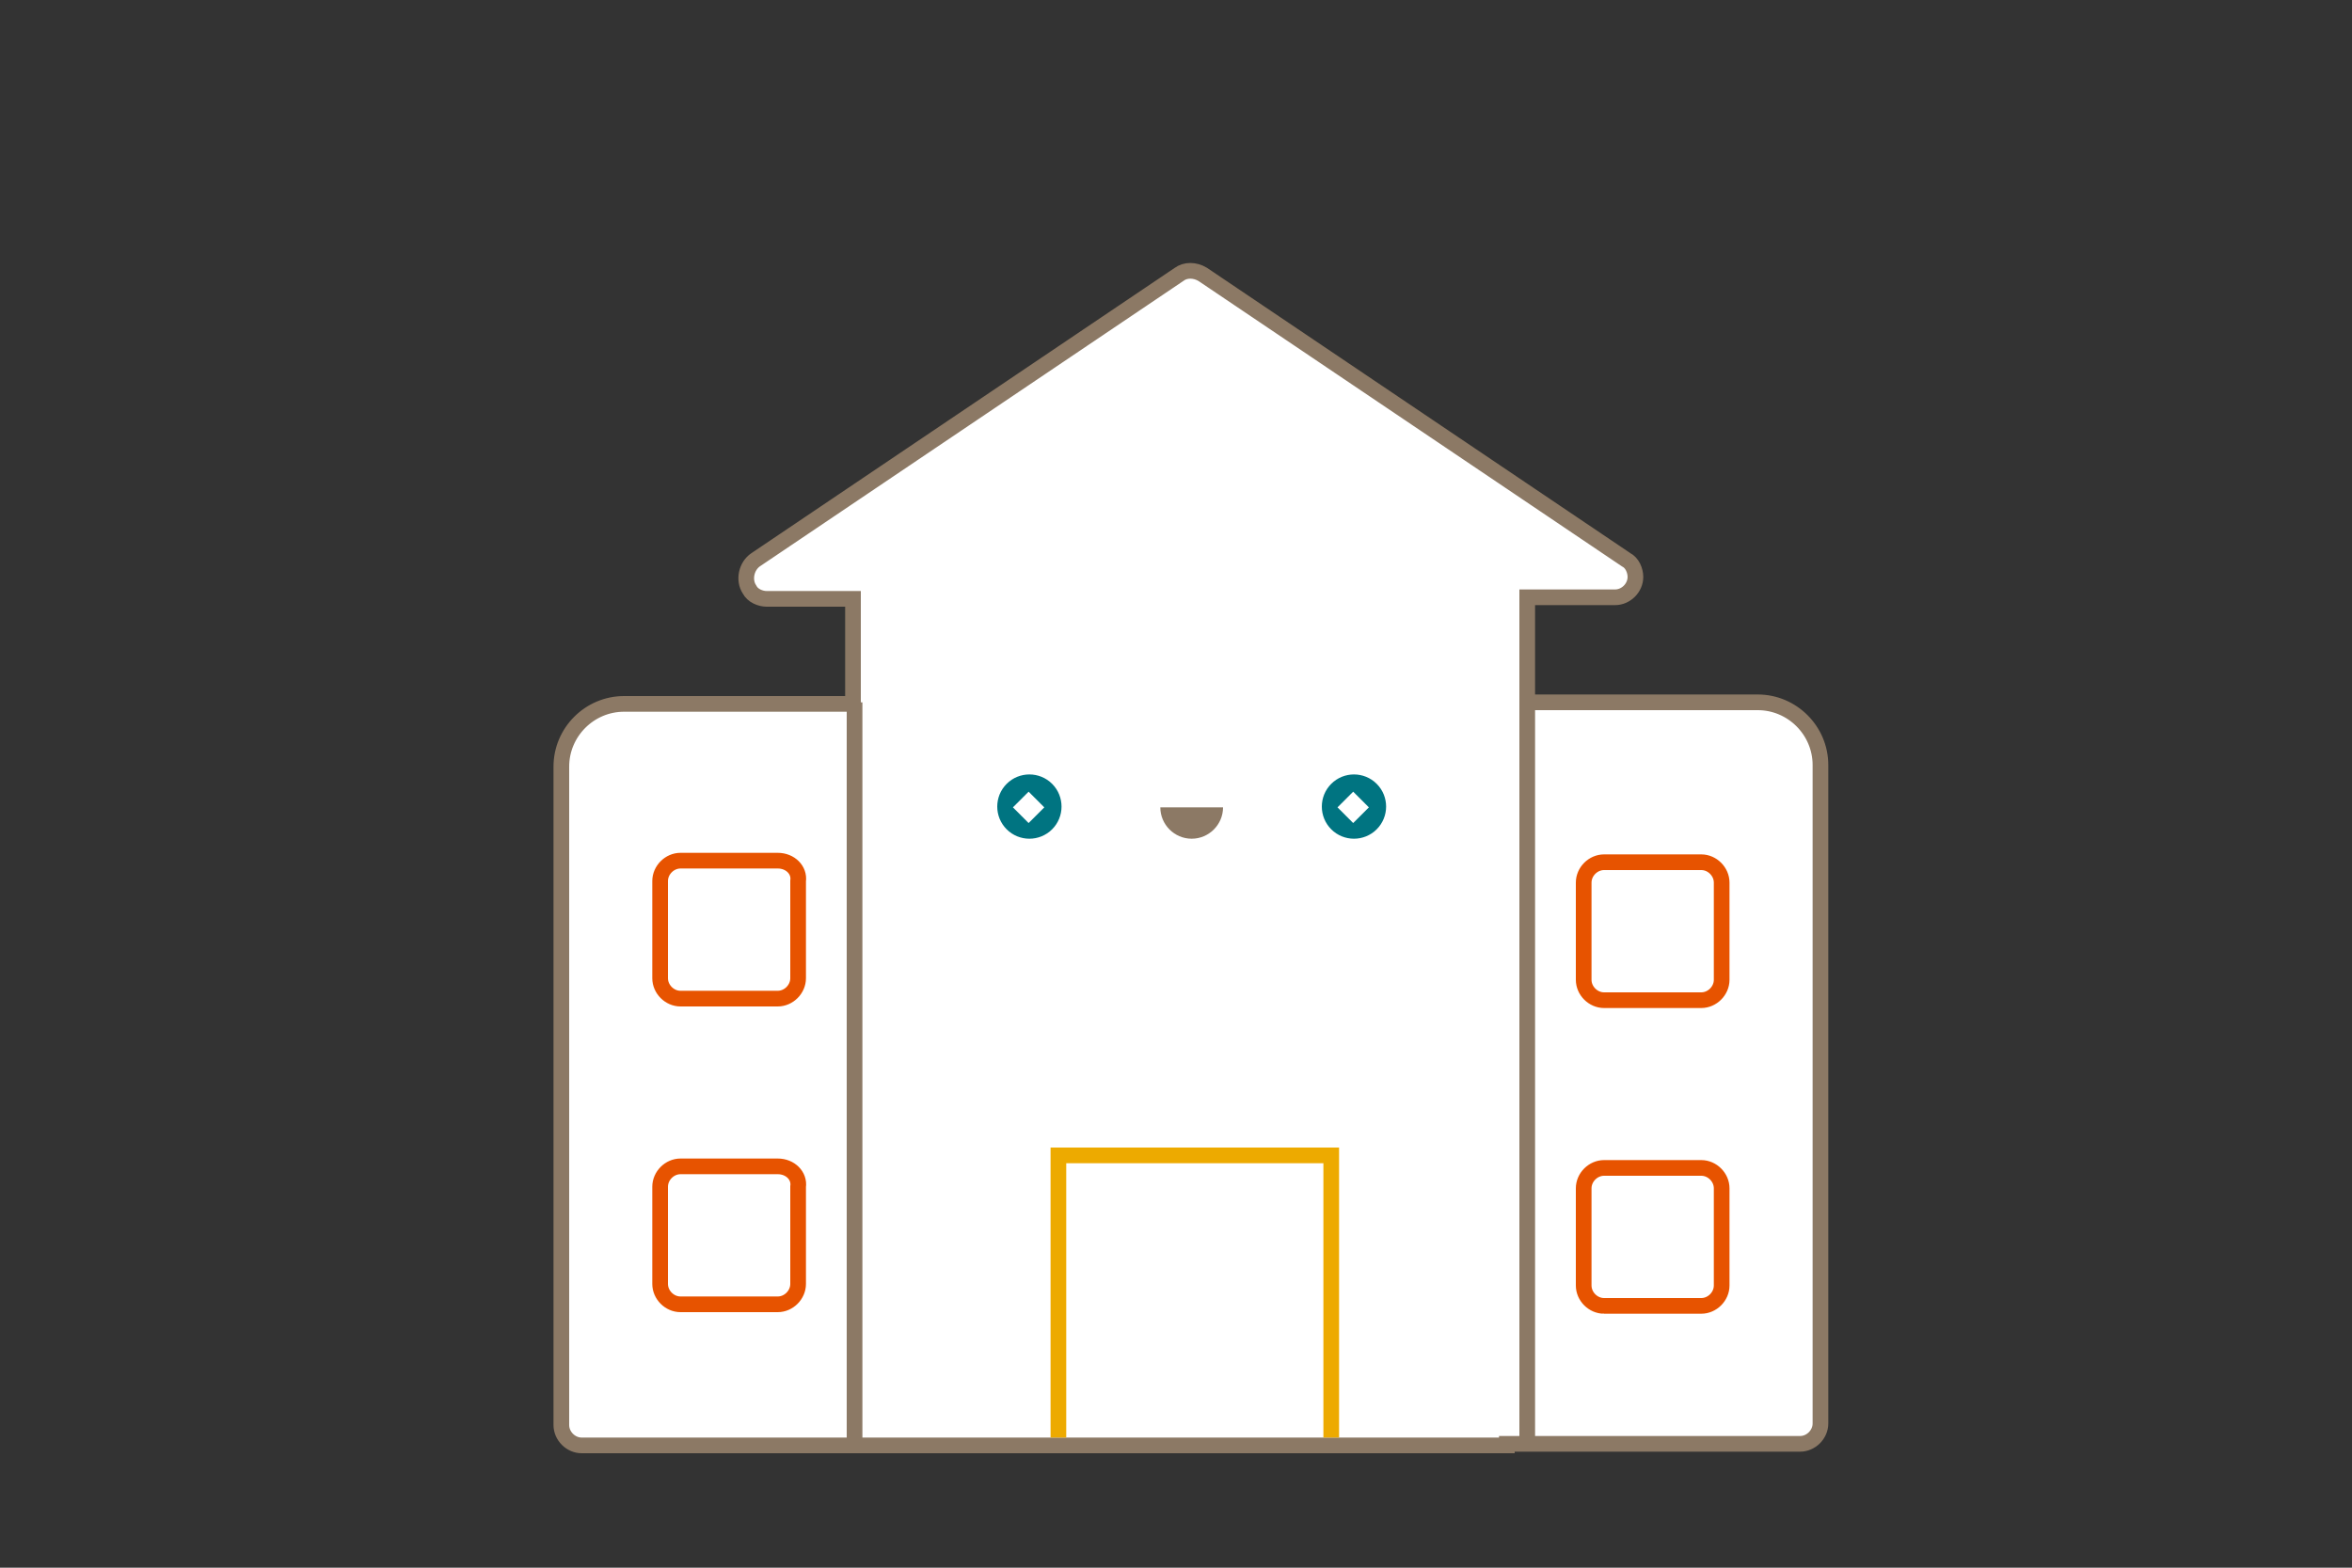 <svg width="150" height="100" xmlns="http://www.w3.org/2000/svg">
  <rect width="100%" height="100%" fill="#333333" stroke="none"/>
  <g fill="none" fill-rule="evenodd">
    <path d="M96.1 92.1h18.7c.7 0 1.3-.6 1.3-1.3v-42c0-2.2-1.8-4-4-4H97.4v-6.7h5.6c.7 0 1.3-.6 1.3-1.3 0-.4-.2-.9-.6-1.1l-27-18.2c-.5-.3-1.1-.3-1.5 0l-27 18.2c-.6.4-.8 1.3-.4 1.9.2.4.7.6 1.1.6h5.5v6.7H39.8c-2.2 0-4 1.8-4 4v42c0 .7.6 1.3 1.3 1.3h59v-.1z" stroke="#8C7965" fill="#FFF" fill-rule="nonzero"/>
    <path d="M49.6 54.9h-6.2c-.7 0-1.3.6-1.3 1.3v6.2c0 .7.6 1.3 1.3 1.3h6.2c.7 0 1.3-.6 1.3-1.3v-6.2c.1-.7-.5-1.3-1.3-1.3zM49.6 74.4h-6.2c-.7 0-1.3.6-1.3 1.3v6.2c0 .7.6 1.3 1.3 1.3h6.2c.7 0 1.3-.6 1.3-1.3v-6.2c.1-.7-.5-1.3-1.3-1.3zM102.3 63.8h6.2c.7 0 1.3-.6 1.3-1.3v-6.2c0-.7-.6-1.3-1.3-1.3h-6.2c-.7 0-1.3.6-1.3 1.3v6.2c0 .7.6 1.3 1.3 1.3zM102.3 83.3h6.2c.7 0 1.3-.6 1.3-1.3v-6.2c0-.7-.6-1.3-1.3-1.3h-6.2c-.7 0-1.3.6-1.3 1.3V82c0 .7.6 1.3 1.3 1.3z" stroke="#E75300"/>
    <path d="M84.9 52.9c.8.8 2.1.8 2.9 0 .8-.8.8-2.1 0-2.9-.8-.8-2.1-.8-2.9 0-.8.8-.8 2.1 0 2.9zm.4-1.4l1-1 1 1-1 1-1-1zM64.2 52.9c.8.8 2.1.8 2.9 0 .8-.8.8-2.1 0-2.9-.8-.8-2.1-.8-2.9 0-.8.8-.8 2.1 0 2.9zm.4-1.4l1-1 1 1-1 1-1-1z" fill="#007481" fill-rule="nonzero"/>
    <path d="M78 51.5c0 1.1-.9 2-2 2s-2-.9-2-2h4z" fill="#8C7965" fill-rule="nonzero"/>
    <path d="M54.5 44.8v47.3M97.4 44.8v47.3" stroke="#8C7965"/>
    <path stroke="#EDAA00" d="M67.5 91.7v-18h17.4v18"/>
  </g>
</svg>
